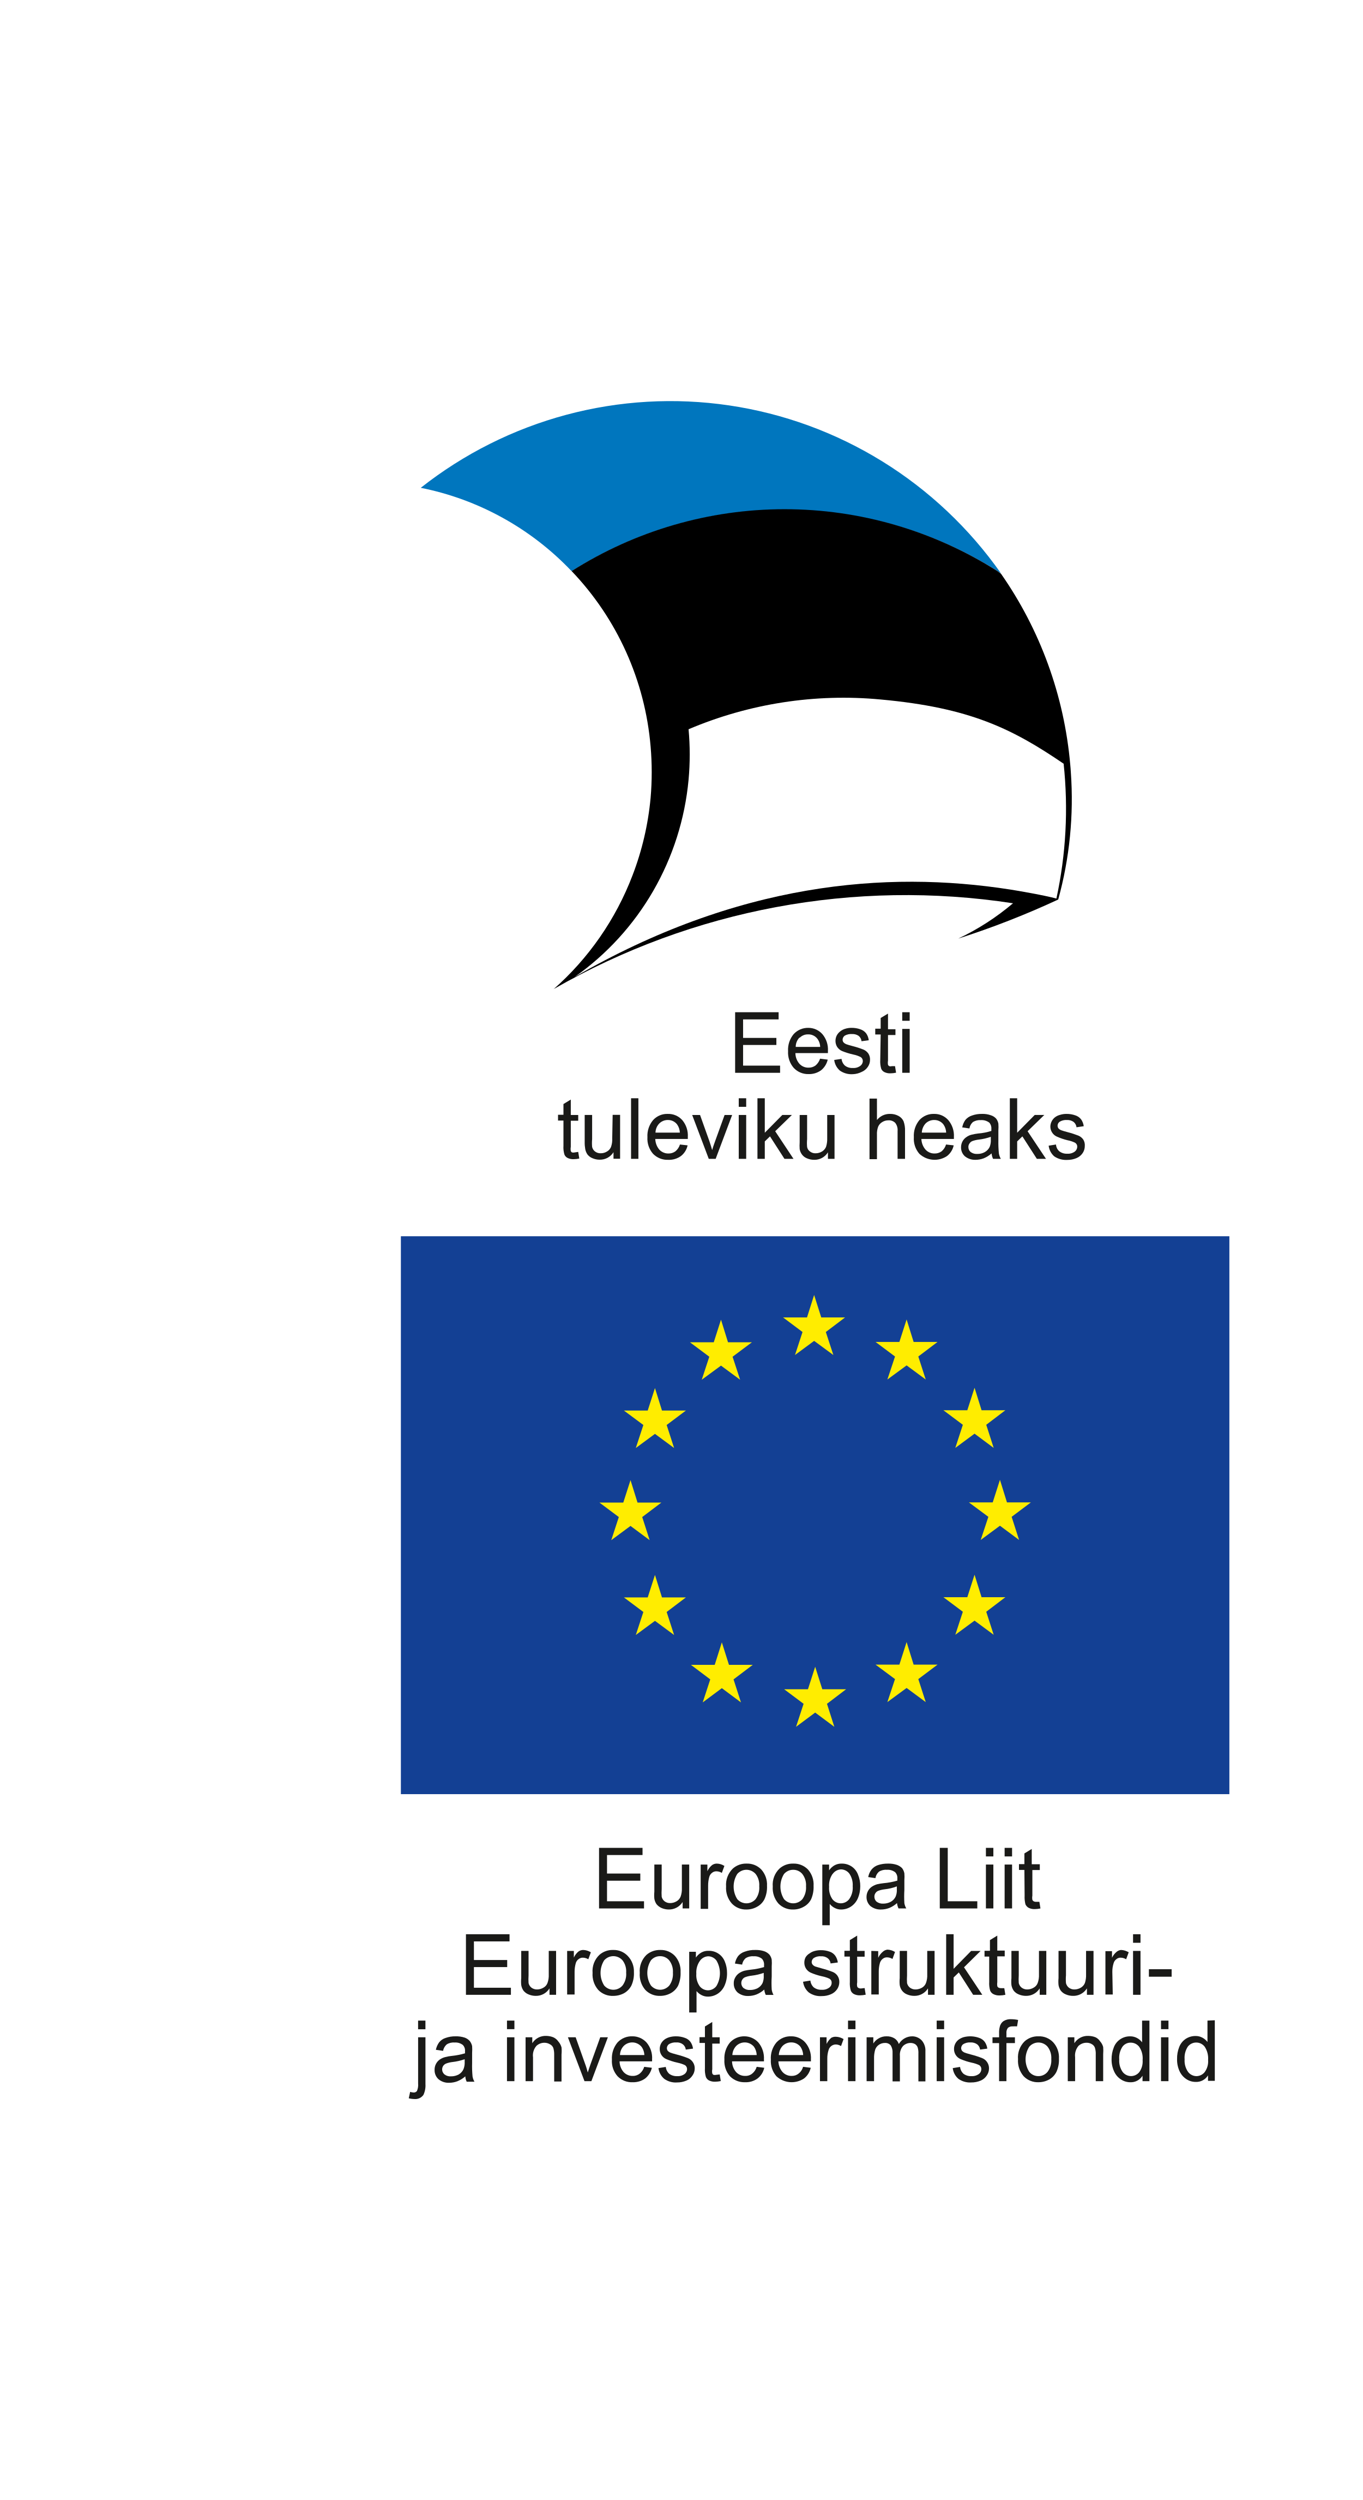 <svg width="102" height="187" viewBox="0 0 102 187" fill="none" xmlns="http://www.w3.org/2000/svg">
<g filter="url(#filter0_d)">
<path d="M20 25C20 22.239 22.239 20 25 20H102V167H25C22.239 167 20 164.761 20 162V25Z" fill="white"/>
</g>
<path d="M48.195 142.204H45.427V140.667H47.917V140.131H45.427V138.746H48.084V138.21H44.83V142.741H48.195V142.204Z" fill="#1A1A18"/>
<path d="M49.135 142.428C49.236 142.549 49.364 142.645 49.508 142.708C49.679 142.782 49.864 142.82 50.05 142.82C50.255 142.824 50.458 142.774 50.639 142.676C50.821 142.578 50.974 142.434 51.084 142.26V142.74H51.577V139.458H51.028V141.219C51.038 141.437 51.006 141.654 50.933 141.859C50.873 142.01 50.763 142.134 50.622 142.212C50.482 142.294 50.323 142.338 50.161 142.34C50.01 142.346 49.861 142.301 49.739 142.212C49.628 142.126 49.549 142.005 49.517 141.867C49.503 141.673 49.503 141.478 49.517 141.283V139.458H48.968V141.491C48.951 141.664 48.951 141.838 48.968 142.012C48.992 142.161 49.049 142.303 49.135 142.428Z" fill="#1A1A18"/>
<path d="M52.992 141.028C52.991 140.809 53.02 140.59 53.08 140.379C53.113 140.257 53.186 140.15 53.287 140.075C53.379 140 53.494 139.96 53.613 139.963C53.757 139.966 53.897 140.007 54.019 140.083L54.21 139.563C54.042 139.452 53.846 139.391 53.645 139.387C53.517 139.386 53.392 139.425 53.287 139.499C53.137 139.622 53.017 139.778 52.937 139.955V139.459H52.435V142.773H52.992V141.028Z" fill="#1A1A18"/>
<path d="M55.864 142.821C56.142 142.823 56.417 142.751 56.659 142.613C56.894 142.486 57.086 142.291 57.208 142.052C57.35 141.739 57.416 141.396 57.399 141.052C57.412 140.829 57.38 140.606 57.307 140.396C57.233 140.186 57.118 139.992 56.97 139.827C56.827 139.681 56.656 139.566 56.467 139.49C56.278 139.415 56.075 139.379 55.872 139.387C55.496 139.374 55.129 139.506 54.845 139.755C54.667 139.927 54.529 140.137 54.441 140.37C54.352 140.602 54.317 140.852 54.336 141.1C54.32 141.33 54.349 141.561 54.423 141.78C54.497 141.998 54.613 142.2 54.766 142.372C54.907 142.521 55.078 142.638 55.267 142.715C55.456 142.792 55.66 142.828 55.864 142.821ZM55.172 140.163C55.257 140.065 55.363 139.986 55.482 139.931C55.601 139.877 55.729 139.849 55.86 139.849C55.99 139.849 56.119 139.877 56.237 139.931C56.356 139.986 56.462 140.065 56.548 140.163C56.748 140.426 56.844 140.754 56.818 141.084C56.847 141.426 56.751 141.768 56.548 142.044C56.462 142.143 56.356 142.222 56.237 142.276C56.119 142.33 55.99 142.358 55.86 142.358C55.729 142.358 55.601 142.33 55.482 142.276C55.363 142.222 55.257 142.143 55.172 142.044C54.995 141.763 54.901 141.437 54.901 141.104C54.901 140.771 54.995 140.445 55.172 140.163Z" fill="#1A1A18"/>
<path d="M59.357 142.821C59.636 142.823 59.91 142.751 60.152 142.613C60.387 142.486 60.579 142.291 60.701 142.052C60.837 141.737 60.899 141.395 60.884 141.052C60.898 140.83 60.868 140.607 60.795 140.397C60.723 140.187 60.61 139.993 60.463 139.827C60.319 139.68 60.146 139.565 59.956 139.49C59.765 139.414 59.561 139.379 59.357 139.387C58.983 139.376 58.62 139.507 58.338 139.755C58.158 139.926 58.019 140.136 57.931 140.369C57.843 140.602 57.808 140.852 57.829 141.1C57.797 141.564 57.948 142.021 58.251 142.373C58.394 142.521 58.566 142.637 58.757 142.714C58.947 142.792 59.151 142.828 59.357 142.821ZM58.672 140.163C58.757 140.064 58.862 139.984 58.98 139.93C59.098 139.876 59.227 139.849 59.357 139.851C59.487 139.848 59.616 139.875 59.734 139.929C59.853 139.983 59.958 140.063 60.041 140.163C60.243 140.425 60.343 140.753 60.319 141.084C60.344 141.426 60.248 141.766 60.049 142.044C59.963 142.143 59.857 142.222 59.739 142.276C59.62 142.33 59.491 142.358 59.361 142.358C59.23 142.358 59.102 142.33 58.983 142.276C58.864 142.222 58.758 142.143 58.672 142.044C58.496 141.763 58.402 141.437 58.402 141.104C58.402 140.771 58.496 140.445 58.672 140.163Z" fill="#1A1A18"/>
<path d="M62.094 142.405C62.194 142.529 62.319 142.63 62.46 142.701C62.611 142.783 62.781 142.825 62.953 142.821C63.21 142.82 63.461 142.745 63.677 142.605C63.906 142.455 64.085 142.241 64.194 141.989C64.318 141.701 64.38 141.39 64.377 141.076C64.38 140.78 64.323 140.486 64.21 140.212C64.118 139.964 63.951 139.751 63.733 139.604C63.514 139.458 63.256 139.383 62.993 139.387C62.804 139.38 62.618 139.425 62.452 139.515C62.289 139.607 62.151 139.736 62.046 139.892V139.459H61.537V143.998H62.094V142.405ZM62.317 140.156C62.388 140.055 62.483 139.971 62.592 139.913C62.701 139.855 62.822 139.823 62.945 139.82C63.064 139.822 63.181 139.852 63.287 139.906C63.393 139.96 63.485 140.037 63.558 140.132C63.746 140.409 63.835 140.742 63.812 141.076C63.84 141.42 63.748 141.763 63.55 142.045C63.475 142.143 63.379 142.222 63.268 142.276C63.158 142.33 63.036 142.358 62.913 142.357C62.796 142.356 62.68 142.329 62.574 142.278C62.468 142.227 62.375 142.153 62.301 142.061C62.11 141.788 62.02 141.457 62.046 141.124C62.02 140.781 62.112 140.438 62.309 140.156H62.317Z" fill="#1A1A18"/>
<path d="M66.127 140.852C65.964 140.869 65.802 140.896 65.642 140.932C65.501 140.973 65.367 141.035 65.244 141.116C65.121 141.2 65.021 141.314 64.951 141.446C64.882 141.579 64.846 141.726 64.846 141.876C64.843 142.004 64.866 142.13 64.916 142.248C64.965 142.365 65.039 142.471 65.132 142.557C65.358 142.738 65.64 142.832 65.928 142.821C66.137 142.821 66.345 142.783 66.541 142.709C66.757 142.621 66.956 142.496 67.129 142.341C67.143 142.48 67.18 142.615 67.241 142.741H67.822C67.751 142.62 67.702 142.487 67.678 142.349C67.659 142.021 67.659 141.692 67.678 141.364V140.627C67.692 140.457 67.692 140.286 67.678 140.115C67.652 139.976 67.595 139.845 67.511 139.731C67.401 139.62 67.268 139.536 67.121 139.483C66.903 139.412 66.674 139.379 66.445 139.387C66.194 139.384 65.944 139.422 65.705 139.499C65.515 139.562 65.347 139.679 65.22 139.835C65.093 139.998 65.008 140.191 64.973 140.395L65.514 140.475C65.543 140.285 65.639 140.112 65.785 139.987C65.959 139.881 66.163 139.833 66.366 139.851C66.591 139.832 66.814 139.898 66.994 140.035C67.052 140.1 67.096 140.176 67.124 140.259C67.151 140.341 67.161 140.429 67.153 140.515C67.156 140.563 67.156 140.612 67.153 140.66C66.818 140.758 66.475 140.822 66.127 140.852ZM67.114 141.3C67.127 141.488 67.097 141.677 67.026 141.852C66.948 142.018 66.82 142.156 66.66 142.244C66.486 142.336 66.292 142.383 66.095 142.381C65.919 142.393 65.744 142.342 65.602 142.236C65.548 142.19 65.506 142.132 65.477 142.067C65.448 142.002 65.434 141.931 65.435 141.86C65.433 141.766 65.461 141.673 65.514 141.596C65.565 141.515 65.64 141.453 65.729 141.42C65.886 141.363 66.049 141.326 66.215 141.308C66.522 141.275 66.824 141.202 67.114 141.092V141.3Z" fill="#1A1A18"/>
<path d="M73.136 142.204H70.925V138.21H70.328V142.741H73.136V142.204Z" fill="#1A1A18"/>
<path d="M74.338 138.21H73.781V138.85H74.338V138.21Z" fill="#1A1A18"/>
<path d="M74.338 139.458H73.781V142.74H74.338V139.458Z" fill="#1A1A18"/>
<path d="M75.738 138.21H75.181V138.85H75.738V138.21Z" fill="#1A1A18"/>
<path d="M75.738 139.458H75.181V142.74H75.738V139.458Z" fill="#1A1A18"/>
<path d="M76.677 141.781C76.665 142.002 76.686 142.223 76.74 142.437C76.791 142.546 76.874 142.636 76.979 142.694C77.122 142.765 77.281 142.798 77.44 142.79C77.582 142.788 77.723 142.772 77.862 142.742L77.782 142.245H77.536C77.472 142.248 77.409 142.234 77.353 142.205C77.309 142.18 77.275 142.141 77.257 142.093C77.238 141.993 77.238 141.89 77.257 141.789V139.868H77.814V139.436H77.21V138.291L76.661 138.627V139.428H76.255V139.86H76.661L76.677 141.781Z" fill="#1A1A18"/>
<path d="M38.234 148.672H35.466V147.127H37.956V146.599H35.466V145.206H38.131V144.67H34.869V149.201H38.234V148.672Z" fill="#1A1A18"/>
<path d="M40.088 149.28C40.294 149.285 40.497 149.236 40.679 149.138C40.86 149.04 41.013 148.895 41.122 148.72V149.2H41.615V145.918H41.066V147.679C41.077 147.897 41.044 148.114 40.971 148.319C40.913 148.471 40.803 148.596 40.66 148.672C40.52 148.754 40.361 148.798 40.199 148.8C40.048 148.806 39.9 148.761 39.777 148.672C39.666 148.586 39.587 148.465 39.555 148.327C39.541 148.133 39.541 147.938 39.555 147.743V145.918H39.006V147.951C38.989 148.124 38.989 148.298 39.006 148.471C39.03 148.621 39.087 148.763 39.173 148.888C39.272 149.012 39.4 149.108 39.547 149.168C39.718 149.242 39.902 149.28 40.088 149.28Z" fill="#1A1A18"/>
<path d="M42.999 147.488C42.998 147.268 43.027 147.05 43.087 146.839C43.12 146.717 43.193 146.61 43.294 146.535C43.386 146.46 43.501 146.42 43.62 146.423C43.763 146.426 43.904 146.467 44.026 146.543L44.217 146.023C44.047 145.915 43.852 145.854 43.652 145.847C43.524 145.845 43.398 145.885 43.294 145.959C43.144 146.082 43.024 146.238 42.944 146.415V145.919H42.442V149.177H42.999V147.488Z" fill="#1A1A18"/>
<path d="M45.904 149.281C46.182 149.28 46.455 149.212 46.7 149.081C46.933 148.948 47.124 148.751 47.249 148.512C47.391 148.199 47.456 147.856 47.44 147.512C47.449 147.288 47.413 147.065 47.333 146.856C47.254 146.646 47.133 146.456 46.978 146.295C46.837 146.146 46.666 146.029 46.477 145.952C46.288 145.875 46.084 145.839 45.88 145.847C45.504 145.835 45.138 145.966 44.854 146.215C44.674 146.386 44.535 146.596 44.447 146.829C44.359 147.062 44.324 147.312 44.345 147.56C44.312 148.024 44.464 148.481 44.767 148.833C44.913 148.984 45.091 149.103 45.287 149.18C45.483 149.258 45.694 149.292 45.904 149.281ZM45.212 146.623C45.298 146.525 45.404 146.446 45.522 146.391C45.641 146.337 45.77 146.309 45.9 146.309C46.031 146.309 46.159 146.337 46.278 146.391C46.397 146.446 46.502 146.525 46.588 146.623C46.788 146.886 46.884 147.214 46.859 147.544C46.888 147.886 46.791 148.228 46.588 148.504C46.503 148.604 46.398 148.684 46.279 148.739C46.16 148.794 46.031 148.823 45.9 148.823C45.77 148.823 45.64 148.794 45.522 148.739C45.403 148.684 45.297 148.604 45.212 148.504C45.035 148.223 44.941 147.897 44.941 147.564C44.941 147.231 45.035 146.905 45.212 146.623Z" fill="#1A1A18"/>
<path d="M48.29 148.833C48.433 148.981 48.605 149.097 48.796 149.175C48.986 149.252 49.191 149.288 49.396 149.281C49.673 149.283 49.947 149.214 50.191 149.081C50.429 148.951 50.623 148.753 50.748 148.513C50.883 148.197 50.946 147.855 50.931 147.512C50.944 147.291 50.913 147.07 50.841 146.861C50.768 146.653 50.656 146.46 50.51 146.295C50.367 146.146 50.195 146.029 50.005 145.951C49.814 145.874 49.609 145.838 49.404 145.847C49.028 145.838 48.662 145.969 48.377 146.215C48.2 146.388 48.063 146.598 47.976 146.831C47.889 147.063 47.855 147.312 47.876 147.56C47.841 148.023 47.99 148.48 48.29 148.833ZM48.712 146.623C48.796 146.524 48.901 146.444 49.019 146.39C49.137 146.336 49.266 146.309 49.396 146.311C49.526 146.308 49.655 146.335 49.773 146.389C49.892 146.443 49.996 146.523 50.08 146.623C50.282 146.885 50.382 147.213 50.358 147.544C50.383 147.886 50.287 148.226 50.088 148.505C50.003 148.604 49.897 148.684 49.778 148.739C49.66 148.794 49.53 148.823 49.4 148.823C49.269 148.823 49.14 148.794 49.021 148.739C48.902 148.684 48.797 148.604 48.712 148.505C48.535 148.223 48.441 147.897 48.441 147.564C48.441 147.231 48.535 146.905 48.712 146.623Z" fill="#1A1A18"/>
<path d="M54.408 147.576C54.411 147.28 54.355 146.985 54.241 146.712C54.145 146.468 53.976 146.261 53.758 146.118C53.541 145.975 53.284 145.902 53.024 145.911C52.836 145.903 52.648 145.947 52.483 146.039C52.321 146.131 52.182 146.26 52.077 146.415V145.983H51.576V150.522H52.125V148.921C52.225 149.044 52.35 149.145 52.491 149.217C52.643 149.299 52.812 149.34 52.984 149.337C53.241 149.336 53.492 149.261 53.708 149.121C53.937 148.971 54.117 148.756 54.225 148.505C54.352 148.212 54.414 147.895 54.408 147.576ZM53.613 148.545C53.539 148.644 53.443 148.725 53.332 148.78C53.222 148.836 53.1 148.865 52.976 148.865C52.858 148.863 52.742 148.835 52.636 148.782C52.53 148.73 52.437 148.654 52.364 148.561C52.173 148.288 52.083 147.957 52.109 147.624C52.085 147.279 52.181 146.937 52.38 146.656C52.451 146.554 52.545 146.471 52.654 146.413C52.764 146.354 52.885 146.322 53.008 146.319C53.126 146.323 53.241 146.353 53.345 146.407C53.45 146.461 53.541 146.538 53.613 146.632C53.785 146.921 53.875 147.251 53.875 147.588C53.875 147.925 53.785 148.256 53.613 148.545Z" fill="#1A1A18"/>
<path d="M57.751 148.808C57.731 148.483 57.731 148.157 57.751 147.832V147.087C57.764 146.917 57.764 146.746 57.751 146.575C57.727 146.438 57.669 146.309 57.584 146.199C57.476 146.083 57.343 145.995 57.194 145.943C56.976 145.872 56.747 145.839 56.518 145.847C56.25 145.839 55.982 145.882 55.73 145.975C55.538 146.035 55.367 146.149 55.237 146.303C55.115 146.469 55.034 146.661 54.998 146.863L55.539 146.943C55.568 146.753 55.664 146.58 55.81 146.455C55.984 146.349 56.188 146.301 56.391 146.319C56.615 146.3 56.839 146.366 57.019 146.503C57.077 146.568 57.121 146.644 57.148 146.727C57.176 146.809 57.186 146.897 57.178 146.983C57.181 147.031 57.181 147.079 57.178 147.127C56.856 147.222 56.526 147.287 56.192 147.32C56.029 147.337 55.867 147.364 55.706 147.4C55.565 147.44 55.431 147.502 55.309 147.584C55.189 147.666 55.091 147.776 55.022 147.904C54.944 148.037 54.905 148.19 54.911 148.344C54.907 148.472 54.931 148.598 54.98 148.716C55.03 148.833 55.104 148.939 55.197 149.025C55.422 149.206 55.705 149.3 55.993 149.289C56.202 149.289 56.41 149.251 56.605 149.177C56.821 149.089 57.02 148.964 57.194 148.808C57.207 148.947 57.245 149.083 57.306 149.209H57.886C57.817 149.085 57.771 148.949 57.751 148.808ZM57.154 147.76C57.167 147.951 57.137 148.142 57.067 148.32C56.986 148.483 56.859 148.617 56.701 148.704C56.526 148.795 56.332 148.842 56.136 148.84C55.96 148.853 55.785 148.802 55.643 148.696C55.589 148.65 55.547 148.592 55.518 148.527C55.489 148.462 55.474 148.391 55.476 148.32C55.474 148.226 55.502 148.133 55.555 148.056C55.605 147.975 55.681 147.913 55.77 147.88C55.927 147.823 56.09 147.786 56.255 147.768C56.562 147.733 56.863 147.663 57.154 147.56V147.76Z" fill="#1A1A18"/>
<path d="M60.288 146.391C60.224 146.514 60.191 146.652 60.192 146.791C60.189 146.946 60.23 147.099 60.312 147.231C60.397 147.37 60.521 147.478 60.669 147.544C60.941 147.662 61.224 147.753 61.513 147.816C61.708 147.853 61.898 147.915 62.078 148C62.128 148.03 62.17 148.074 62.198 148.126C62.226 148.178 62.239 148.237 62.237 148.296C62.238 148.368 62.222 148.438 62.19 148.502C62.158 148.567 62.111 148.622 62.054 148.664C61.89 148.783 61.69 148.84 61.489 148.824C61.279 148.835 61.071 148.773 60.9 148.648C60.755 148.515 60.665 148.332 60.646 148.136L60.097 148.224C60.135 148.536 60.288 148.821 60.526 149.024C60.809 149.226 61.152 149.322 61.497 149.297C61.732 149.299 61.965 149.253 62.181 149.16C62.371 149.081 62.534 148.947 62.651 148.776C62.753 148.622 62.809 148.441 62.81 148.256C62.817 148.085 62.769 147.917 62.674 147.776C62.584 147.645 62.456 147.545 62.308 147.487C62.049 147.386 61.783 147.3 61.513 147.231L61.02 147.087C60.936 147.057 60.861 147.004 60.805 146.935C60.764 146.879 60.742 146.812 60.741 146.743C60.743 146.685 60.759 146.628 60.787 146.576C60.814 146.525 60.853 146.481 60.9 146.447C61.065 146.346 61.257 146.301 61.449 146.319C61.625 146.307 61.8 146.358 61.942 146.463C62.002 146.511 62.052 146.57 62.089 146.637C62.126 146.705 62.149 146.779 62.157 146.855L62.698 146.783C62.677 146.602 62.611 146.429 62.507 146.279C62.404 146.137 62.259 146.031 62.094 145.975C61.879 145.897 61.653 145.859 61.425 145.863C61.264 145.862 61.103 145.883 60.948 145.927C60.822 145.961 60.704 146.018 60.598 146.095C60.472 146.166 60.365 146.268 60.288 146.391Z" fill="#1A1A18"/>
<path d="M64.433 148.728C64.368 148.731 64.302 148.718 64.243 148.688C64.22 148.676 64.2 148.661 64.184 148.641C64.167 148.622 64.155 148.6 64.147 148.576C64.128 148.475 64.128 148.372 64.147 148.272V146.35H64.704V145.918H64.147V144.773L63.598 145.11V145.91H63.192V146.342H63.598V148.232C63.583 148.453 63.607 148.675 63.67 148.888C63.715 148.998 63.796 149.088 63.901 149.144C64.046 149.216 64.208 149.249 64.37 149.24C64.509 149.238 64.648 149.222 64.784 149.192L64.704 148.696L64.433 148.728Z" fill="#1A1A18"/>
<path d="M65.205 145.918V149.176H65.762V147.463C65.76 147.244 65.79 147.026 65.85 146.815C65.885 146.694 65.958 146.588 66.056 146.511C66.148 146.435 66.264 146.395 66.382 146.399C66.526 146.401 66.666 146.443 66.788 146.519L66.979 145.998C66.81 145.891 66.615 145.83 66.414 145.822C66.287 145.836 66.168 145.889 66.072 145.974C65.922 146.098 65.803 146.254 65.722 146.431V145.934L65.205 145.918Z" fill="#1A1A18"/>
<path d="M69.39 147.679C69.401 147.897 69.368 148.114 69.295 148.319C69.238 148.469 69.131 148.593 68.993 148.672C68.849 148.753 68.688 148.797 68.523 148.8C68.373 148.805 68.224 148.76 68.102 148.672C67.99 148.586 67.911 148.465 67.879 148.327C67.865 148.133 67.865 147.938 67.879 147.743V145.918H67.33V147.951C67.313 148.124 67.313 148.298 67.33 148.471C67.353 148.623 67.414 148.765 67.505 148.888C67.599 149.013 67.725 149.11 67.871 149.168C68.042 149.242 68.226 149.28 68.412 149.28C68.618 149.285 68.821 149.236 69.003 149.138C69.184 149.04 69.337 148.895 69.446 148.72V149.2H69.939V145.918H69.39V147.679Z" fill="#1A1A18"/>
<path d="M71.363 147.904L71.752 147.528L72.826 149.201H73.511L72.142 147.143L73.383 145.919H72.675L71.363 147.255V144.67H70.806V149.201H71.363V147.904Z" fill="#1A1A18"/>
<path d="M74.822 149.248C74.962 149.246 75.1 149.23 75.236 149.2L75.156 148.704H74.918C74.852 148.707 74.786 148.694 74.727 148.664C74.704 148.652 74.684 148.637 74.668 148.617C74.652 148.598 74.639 148.576 74.632 148.552C74.616 148.451 74.616 148.348 74.632 148.248V146.326H75.188V145.894H74.632V144.773L74.082 145.11V145.91H73.677V146.342H74.027V148.232C74.012 148.453 74.036 148.675 74.098 148.888C74.144 148.998 74.225 149.088 74.329 149.144C74.481 149.223 74.652 149.259 74.822 149.248Z" fill="#1A1A18"/>
<path d="M75.69 145.918V147.951C75.674 148.124 75.674 148.298 75.69 148.471C75.715 148.621 75.772 148.763 75.857 148.888C75.954 149.013 76.084 149.11 76.231 149.168C76.402 149.242 76.586 149.28 76.772 149.28C76.978 149.285 77.182 149.236 77.363 149.138C77.544 149.04 77.697 148.895 77.806 148.72V149.2H78.3V145.918H77.751V147.679C77.761 147.897 77.729 148.114 77.655 148.319C77.598 148.471 77.488 148.596 77.345 148.672C77.205 148.754 77.046 148.798 76.884 148.8C76.733 148.806 76.584 148.761 76.462 148.672C76.35 148.586 76.272 148.465 76.239 148.327C76.225 148.133 76.225 147.938 76.239 147.743V145.918H75.69Z" fill="#1A1A18"/>
<path d="M81.34 148.72V149.2H81.833V145.918H81.276V147.679C81.284 147.896 81.255 148.113 81.188 148.319C81.126 148.468 81.017 148.592 80.878 148.672C80.735 148.754 80.573 148.798 80.409 148.8C80.26 148.805 80.115 148.76 79.995 148.672C79.883 148.586 79.805 148.465 79.772 148.327C79.755 148.133 79.755 147.937 79.772 147.743V145.918H79.215V147.951C79.198 148.124 79.198 148.299 79.215 148.471C79.24 148.621 79.297 148.763 79.382 148.888C79.48 149.013 79.609 149.11 79.756 149.168C79.924 149.242 80.106 149.28 80.289 149.28C80.498 149.287 80.704 149.239 80.889 149.141C81.073 149.042 81.228 148.897 81.34 148.72Z" fill="#1A1A18"/>
<path d="M83.241 147.488C83.238 147.268 83.27 147.049 83.336 146.839C83.369 146.717 83.442 146.61 83.543 146.535C83.634 146.458 83.751 146.418 83.869 146.423C84.013 146.425 84.153 146.467 84.275 146.543L84.466 146.023C84.294 145.915 84.096 145.854 83.893 145.847C83.777 145.858 83.667 145.902 83.575 145.975C83.422 146.097 83.3 146.253 83.217 146.431V145.935H82.724V149.177H83.273L83.241 147.488Z" fill="#1A1A18"/>
<path d="M85.349 144.67H84.792V145.31H85.349V144.67Z" fill="#1A1A18"/>
<path d="M85.349 145.918H84.792V149.2H85.349V145.918Z" fill="#1A1A18"/>
<path d="M87.679 147.287H85.977V147.847H87.679V147.287Z" fill="#1A1A18"/>
<path d="M31.29 155.828C31.309 156.022 31.279 156.217 31.202 156.396C31.173 156.433 31.136 156.463 31.093 156.483C31.05 156.502 31.003 156.511 30.956 156.508C30.867 156.504 30.778 156.488 30.693 156.46L30.59 156.941C30.73 156.976 30.875 156.995 31.02 156.997C31.148 157.008 31.278 156.985 31.395 156.93C31.512 156.875 31.613 156.791 31.688 156.685C31.804 156.435 31.856 156.159 31.839 155.884V152.378H31.29V155.828Z" fill="#1A1A18"/>
<path d="M31.837 151.13H31.288V151.778H31.837V151.13Z" fill="#1A1A18"/>
<path d="M35.331 154.291V153.546C35.343 153.376 35.343 153.205 35.331 153.034C35.3 152.897 35.24 152.769 35.156 152.658C35.051 152.542 34.92 152.454 34.774 152.402C34.553 152.331 34.322 152.299 34.09 152.306C33.838 152.301 33.587 152.342 33.35 152.426C33.159 152.484 32.99 152.598 32.864 152.754C32.743 152.921 32.659 153.112 32.618 153.314L33.159 153.394C33.193 153.204 33.291 153.032 33.437 152.906C33.609 152.8 33.81 152.752 34.01 152.77C34.235 152.75 34.46 152.815 34.639 152.954C34.698 153.018 34.743 153.094 34.771 153.176C34.798 153.259 34.808 153.347 34.798 153.434V153.578C34.475 153.673 34.145 153.737 33.811 153.771C33.645 153.786 33.48 153.815 33.318 153.859C33.176 153.894 33.042 153.954 32.92 154.035C32.792 154.123 32.688 154.243 32.618 154.383C32.548 154.523 32.516 154.679 32.522 154.835C32.52 154.963 32.545 155.09 32.596 155.207C32.647 155.325 32.722 155.43 32.817 155.516C33.04 155.699 33.324 155.794 33.612 155.78C33.822 155.78 34.029 155.742 34.225 155.668C34.443 155.58 34.645 155.456 34.822 155.299C34.828 155.439 34.864 155.575 34.925 155.7H35.506C35.435 155.579 35.386 155.446 35.363 155.307C35.331 154.97 35.32 154.63 35.331 154.291ZM34.774 154.219C34.784 154.41 34.752 154.602 34.678 154.779C34.601 154.941 34.476 155.075 34.32 155.163C34.143 155.255 33.947 155.302 33.748 155.299C33.574 155.313 33.401 155.262 33.262 155.155C33.208 155.109 33.164 155.051 33.134 154.987C33.103 154.922 33.088 154.851 33.087 154.779C33.089 154.685 33.117 154.594 33.167 154.515C33.222 154.436 33.3 154.374 33.39 154.339C33.544 154.282 33.704 154.244 33.867 154.227C34.176 154.192 34.48 154.122 34.774 154.019V154.219Z" fill="#1A1A18"/>
<path d="M38.496 152.378H37.94V155.66H38.496V152.378Z" fill="#1A1A18"/>
<path d="M38.496 151.13H37.94V151.77H38.496V151.13Z" fill="#1A1A18"/>
<path d="M41.782 152.691C41.688 152.555 41.559 152.447 41.408 152.378C41.236 152.31 41.053 152.275 40.867 152.274C40.663 152.266 40.46 152.312 40.278 152.407C40.097 152.503 39.943 152.645 39.833 152.819V152.378H39.332V155.66H39.889V153.875C39.868 153.723 39.88 153.567 39.924 153.419C39.968 153.272 40.043 153.135 40.144 153.019C40.309 152.867 40.525 152.784 40.748 152.787C40.885 152.787 41.019 152.823 41.138 152.891C41.262 152.948 41.359 153.051 41.408 153.179C41.456 153.345 41.477 153.518 41.472 153.691V155.684H42.021V153.667C42.038 153.489 42.038 153.309 42.021 153.131C41.975 152.968 41.894 152.818 41.782 152.691Z" fill="#1A1A18"/>
<path d="M44.194 154.387C44.106 154.627 44.042 154.835 43.987 155.011C43.923 154.779 43.859 154.555 43.78 154.347L43.08 152.378H42.499L43.74 155.66H44.257L45.49 152.378H44.918L44.194 154.387Z" fill="#1A1A18"/>
<path d="M47.312 152.305C47.107 152.299 46.903 152.336 46.714 152.415C46.525 152.494 46.354 152.612 46.214 152.762C45.915 153.122 45.764 153.582 45.792 154.05C45.777 154.275 45.806 154.501 45.878 154.714C45.951 154.927 46.065 155.123 46.214 155.291C46.36 155.442 46.536 155.56 46.731 155.637C46.926 155.715 47.134 155.749 47.343 155.739C47.678 155.752 48.008 155.654 48.282 155.459C48.533 155.256 48.709 154.974 48.783 154.659L48.211 154.587C48.15 154.788 48.031 154.967 47.869 155.099C47.721 155.214 47.538 155.274 47.351 155.267C47.224 155.271 47.096 155.247 46.978 155.197C46.86 155.148 46.754 155.073 46.667 154.979C46.476 154.756 46.369 154.473 46.365 154.178H48.799V154.034C48.831 153.575 48.682 153.121 48.386 152.77C48.25 152.62 48.084 152.501 47.898 152.421C47.713 152.341 47.513 152.301 47.312 152.305ZM46.397 153.706C46.401 153.448 46.504 153.202 46.683 153.018C46.772 152.931 46.878 152.864 46.994 152.82C47.11 152.776 47.233 152.756 47.357 152.762C47.481 152.768 47.602 152.8 47.713 152.855C47.825 152.91 47.923 152.987 48.004 153.082C48.137 153.263 48.212 153.481 48.219 153.706H46.397Z" fill="#1A1A18"/>
<path d="M51.464 153.931C51.205 153.829 50.939 153.743 50.669 153.675C50.398 153.603 50.239 153.555 50.183 153.531C50.102 153.5 50.028 153.451 49.968 153.387C49.928 153.327 49.906 153.258 49.905 153.186C49.907 153.128 49.923 153.071 49.95 153.02C49.978 152.969 50.017 152.924 50.064 152.89C50.23 152.793 50.421 152.749 50.613 152.762C50.789 152.75 50.964 152.801 51.106 152.906C51.166 152.954 51.216 153.014 51.252 153.081C51.289 153.148 51.313 153.222 51.321 153.298L51.862 153.226C51.84 153.045 51.775 152.872 51.671 152.722C51.563 152.578 51.413 152.471 51.242 152.418C51.027 152.34 50.801 152.302 50.573 152.306C50.412 152.305 50.251 152.327 50.096 152.37C49.968 152.407 49.848 152.463 49.738 152.538C49.626 152.62 49.533 152.727 49.467 152.85C49.403 152.974 49.37 153.111 49.372 153.25C49.368 153.406 49.41 153.559 49.491 153.691C49.576 153.829 49.701 153.938 49.849 154.003C50.121 154.121 50.403 154.212 50.693 154.275C50.887 154.314 51.077 154.376 51.257 154.459C51.306 154.491 51.347 154.535 51.374 154.587C51.402 154.639 51.417 154.697 51.416 154.755C51.416 154.827 51.399 154.897 51.367 154.961C51.335 155.024 51.29 155.08 51.233 155.124C51.07 155.243 50.87 155.299 50.669 155.284C50.458 155.294 50.25 155.232 50.08 155.108C49.935 154.974 49.844 154.792 49.825 154.595L49.276 154.683C49.314 154.995 49.468 155.281 49.706 155.484C49.985 155.685 50.326 155.782 50.669 155.756C50.906 155.759 51.142 155.712 51.361 155.62C51.55 155.542 51.711 155.408 51.822 155.236C51.93 155.084 51.989 154.902 51.989 154.715C51.995 154.547 51.947 154.382 51.854 154.243C51.761 154.1 51.624 153.99 51.464 153.931Z" fill="#1A1A18"/>
<path d="M53.581 155.188C53.521 155.203 53.458 155.203 53.398 155.188C53.375 155.176 53.355 155.161 53.339 155.141C53.323 155.122 53.31 155.1 53.302 155.076C53.283 154.975 53.283 154.872 53.302 154.772V152.85H53.859V152.378H53.302V151.233L52.753 151.57V152.37H52.348V152.802H52.753V154.691C52.738 154.913 52.763 155.135 52.825 155.348C52.87 155.458 52.952 155.548 53.056 155.604C53.201 155.676 53.363 155.709 53.525 155.7C53.664 155.698 53.803 155.682 53.939 155.652L53.859 155.156L53.581 155.188Z" fill="#1A1A18"/>
<path d="M55.729 152.305C55.525 152.299 55.321 152.336 55.132 152.415C54.943 152.494 54.772 152.612 54.632 152.762C54.333 153.122 54.182 153.582 54.21 154.05C54.18 154.503 54.329 154.949 54.623 155.291C54.772 155.441 54.949 155.559 55.145 155.636C55.341 155.713 55.551 155.748 55.761 155.739C56.094 155.753 56.422 155.655 56.692 155.459C56.948 155.26 57.125 154.977 57.193 154.659L56.628 154.587C56.568 154.788 56.449 154.967 56.286 155.099C56.137 155.216 55.951 155.276 55.761 155.267C55.635 155.27 55.509 155.245 55.392 155.196C55.276 155.146 55.171 155.072 55.085 154.979C54.894 154.756 54.786 154.473 54.783 154.178H57.169C57.173 154.131 57.173 154.082 57.169 154.034C57.196 153.575 57.048 153.123 56.756 152.77C56.625 152.626 56.467 152.51 56.29 152.431C56.114 152.351 55.923 152.308 55.729 152.305ZM54.806 153.706C54.817 153.448 54.922 153.203 55.101 153.018C55.19 152.931 55.296 152.864 55.412 152.82C55.528 152.776 55.651 152.756 55.775 152.762C55.899 152.768 56.02 152.8 56.131 152.855C56.242 152.91 56.341 152.987 56.422 153.082C56.548 153.266 56.62 153.483 56.628 153.706H54.806Z" fill="#1A1A18"/>
<path d="M59.206 152.305C59.002 152.297 58.797 152.333 58.608 152.412C58.418 152.491 58.248 152.61 58.108 152.761C57.806 153.119 57.655 153.581 57.687 154.05C57.657 154.502 57.806 154.948 58.1 155.291C58.377 155.547 58.731 155.702 59.106 155.733C59.481 155.763 59.855 155.667 60.169 155.459C60.425 155.26 60.602 154.976 60.67 154.658L60.097 154.586C60.043 154.79 59.923 154.971 59.755 155.098C59.608 155.214 59.425 155.273 59.238 155.267C59.112 155.269 58.986 155.245 58.87 155.195C58.753 155.145 58.648 155.072 58.562 154.978C58.37 154.755 58.261 154.473 58.252 154.178H60.686C60.686 154.114 60.686 154.066 60.686 154.034C60.714 153.573 60.563 153.12 60.264 152.769C60.132 152.62 59.968 152.501 59.786 152.421C59.603 152.341 59.406 152.301 59.206 152.305ZM58.283 153.706C58.295 153.449 58.396 153.205 58.57 153.017C58.655 152.934 58.756 152.868 58.867 152.824C58.977 152.78 59.095 152.759 59.214 152.761C59.345 152.759 59.474 152.787 59.593 152.842C59.711 152.898 59.816 152.979 59.898 153.081C60.025 153.265 60.097 153.482 60.105 153.706H58.283Z" fill="#1A1A18"/>
<path d="M62.206 152.418C62.06 152.546 61.941 152.701 61.856 152.875V152.378H61.362V155.66H61.911V153.979C61.908 153.759 61.94 153.54 62.007 153.331C62.039 153.213 62.109 153.109 62.205 153.034C62.301 152.959 62.418 152.917 62.54 152.915C62.681 152.916 62.819 152.958 62.938 153.035L63.129 152.514C62.959 152.407 62.764 152.346 62.564 152.338C62.439 152.33 62.315 152.358 62.206 152.418Z" fill="#1A1A18"/>
<path d="M64.019 151.13H63.462V151.77H64.019V151.13Z" fill="#1A1A18"/>
<path d="M64.019 152.378H63.462V155.66H64.019V152.378Z" fill="#1A1A18"/>
<path d="M68.267 152.306C68.064 152.305 67.865 152.359 67.689 152.46C67.513 152.561 67.367 152.706 67.264 152.882C67.207 152.707 67.092 152.557 66.938 152.458C66.758 152.35 66.551 152.297 66.341 152.306C66.137 152.301 65.936 152.353 65.76 152.458C65.595 152.549 65.455 152.681 65.355 152.842V152.378H64.853V155.66H65.41V153.979C65.402 153.746 65.432 153.513 65.498 153.29C65.552 153.142 65.653 153.016 65.784 152.93C65.912 152.847 66.061 152.802 66.214 152.802C66.297 152.795 66.381 152.808 66.459 152.84C66.537 152.872 66.605 152.922 66.659 152.986C66.76 153.155 66.807 153.35 66.795 153.546V155.676H67.344V153.771C67.321 153.504 67.404 153.239 67.574 153.034C67.65 152.959 67.739 152.9 67.838 152.86C67.936 152.82 68.041 152.8 68.147 152.802C68.264 152.801 68.38 152.831 68.481 152.89C68.568 152.948 68.635 153.032 68.672 153.13C68.719 153.286 68.738 153.448 68.728 153.61V155.676H69.253V153.426C69.27 153.136 69.176 152.849 68.991 152.626C68.899 152.525 68.787 152.444 68.662 152.389C68.537 152.334 68.403 152.305 68.267 152.306Z" fill="#1A1A18"/>
<path d="M70.654 151.13H70.097V151.77H70.654V151.13Z" fill="#1A1A18"/>
<path d="M70.654 152.378H70.097V155.66H70.654V152.378Z" fill="#1A1A18"/>
<path d="M73.487 153.931C73.227 153.83 72.961 153.744 72.691 153.675C72.421 153.603 72.261 153.554 72.206 153.53C72.124 153.5 72.051 153.45 71.991 153.386C71.951 153.327 71.929 153.258 71.927 153.186C71.93 153.128 71.945 153.071 71.973 153.02C72.001 152.968 72.039 152.924 72.087 152.89C72.253 152.793 72.444 152.749 72.635 152.762C72.811 152.754 72.985 152.805 73.129 152.906C73.188 152.954 73.238 153.013 73.275 153.081C73.312 153.148 73.335 153.222 73.344 153.298L73.885 153.226C73.863 153.045 73.797 152.872 73.694 152.722C73.586 152.578 73.435 152.471 73.264 152.418C72.893 152.287 72.491 152.27 72.11 152.37C71.986 152.408 71.868 152.465 71.76 152.538C71.646 152.618 71.553 152.725 71.49 152.85C71.426 152.974 71.393 153.111 71.394 153.25C71.391 153.406 71.432 153.559 71.514 153.691C71.599 153.829 71.724 153.938 71.872 154.003C72.143 154.121 72.426 154.212 72.715 154.275C72.91 154.314 73.099 154.376 73.28 154.459C73.329 154.491 73.369 154.535 73.397 154.587C73.425 154.638 73.439 154.696 73.439 154.755C73.438 154.827 73.421 154.897 73.389 154.96C73.358 155.024 73.312 155.08 73.256 155.123C73.092 155.241 72.892 155.298 72.691 155.284C72.481 155.294 72.273 155.232 72.102 155.107C71.958 154.974 71.867 154.792 71.848 154.595L71.299 154.683C71.334 154.994 71.485 155.28 71.721 155.484C72.003 155.684 72.346 155.78 72.691 155.756C72.929 155.758 73.164 155.712 73.383 155.62C73.572 155.542 73.733 155.408 73.845 155.236C73.953 155.084 74.011 154.902 74.012 154.715C74.017 154.547 73.97 154.382 73.876 154.243C73.783 154.1 73.647 153.99 73.487 153.931Z" fill="#1A1A18"/>
<path d="M75.427 151.674C75.527 151.591 75.656 151.551 75.785 151.562C75.894 151.555 76.003 151.555 76.111 151.562L76.191 151.082C76.021 151.045 75.847 151.026 75.674 151.026C75.476 151.012 75.279 151.06 75.109 151.162C74.964 151.259 74.862 151.408 74.822 151.578C74.778 151.74 74.759 151.907 74.767 152.074V152.379H74.273V152.811H74.767V155.661H75.316V152.811H75.952V152.379H75.316V152.082C75.301 151.937 75.341 151.791 75.427 151.674Z" fill="#1A1A18"/>
<path d="M77.71 152.305C77.334 152.293 76.968 152.424 76.684 152.673C76.506 152.846 76.369 153.056 76.283 153.289C76.196 153.521 76.162 153.77 76.183 154.018C76.15 154.482 76.302 154.94 76.604 155.291C76.747 155.439 76.919 155.556 77.11 155.633C77.3 155.71 77.505 155.747 77.71 155.739C77.988 155.741 78.261 155.672 78.506 155.539C78.741 155.409 78.932 155.211 79.055 154.971C79.196 154.66 79.262 154.319 79.246 153.978C79.26 153.755 79.229 153.532 79.155 153.321C79.081 153.111 78.966 152.918 78.816 152.753C78.674 152.604 78.502 152.487 78.311 152.409C78.121 152.332 77.916 152.296 77.71 152.305ZM78.394 154.963C78.311 155.064 78.207 155.145 78.088 155.201C77.97 155.256 77.841 155.284 77.71 155.283C77.579 155.285 77.45 155.258 77.331 155.202C77.213 155.147 77.108 155.065 77.026 154.963C76.845 154.683 76.748 154.356 76.748 154.022C76.748 153.688 76.845 153.361 77.026 153.081C77.111 152.983 77.216 152.904 77.334 152.85C77.452 152.796 77.581 152.768 77.71 152.768C77.84 152.768 77.968 152.796 78.086 152.85C78.204 152.904 78.309 152.983 78.394 153.081C78.597 153.343 78.696 153.671 78.673 154.002C78.699 154.346 78.6 154.687 78.394 154.963Z" fill="#1A1A18"/>
<path d="M82.334 152.69C82.247 152.556 82.126 152.448 81.984 152.378C81.811 152.31 81.628 152.275 81.443 152.274C81.237 152.265 81.032 152.31 80.849 152.406C80.666 152.501 80.512 152.643 80.4 152.818V152.378H79.907V155.66H80.456V153.875C80.437 153.722 80.45 153.567 80.494 153.419C80.538 153.272 80.612 153.135 80.711 153.018C80.879 152.866 81.097 152.783 81.323 152.786C81.458 152.785 81.59 152.821 81.705 152.89C81.812 152.947 81.894 153.041 81.936 153.154C81.987 153.32 82.009 153.493 82 153.666V155.66H82.556V153.642C82.57 153.464 82.57 153.285 82.556 153.106C82.516 152.952 82.439 152.809 82.334 152.69Z" fill="#1A1A18"/>
<path d="M85.468 152.755C85.369 152.622 85.241 152.512 85.094 152.435C84.933 152.347 84.752 152.303 84.569 152.307C84.309 152.303 84.054 152.378 83.837 152.523C83.615 152.668 83.445 152.881 83.352 153.131C83.238 153.416 83.181 153.721 83.185 154.028C83.18 154.334 83.242 154.637 83.368 154.916C83.474 155.165 83.651 155.377 83.877 155.524C84.089 155.667 84.338 155.743 84.593 155.741C84.774 155.748 84.953 155.706 85.112 155.62C85.272 155.534 85.406 155.407 85.5 155.252V155.661H86.017V151.13H85.468V152.755ZM85.261 154.98C85.187 155.074 85.092 155.149 84.985 155.201C84.877 155.253 84.76 155.28 84.641 155.28C84.522 155.28 84.404 155.253 84.297 155.201C84.189 155.149 84.095 155.074 84.02 154.98C83.826 154.706 83.733 154.372 83.758 154.036C83.729 153.697 83.816 153.358 84.004 153.075C84.076 152.98 84.169 152.904 84.275 152.853C84.382 152.801 84.499 152.776 84.617 152.779C84.74 152.778 84.861 152.806 84.972 152.86C85.082 152.914 85.178 152.993 85.253 153.091C85.45 153.382 85.54 153.733 85.508 154.084C85.533 154.402 85.446 154.72 85.261 154.98Z" fill="#1A1A18"/>
<path d="M87.442 151.13H86.885V151.77H87.442V151.13Z" fill="#1A1A18"/>
<path d="M87.442 152.378H86.885V155.66H87.442V152.378Z" fill="#1A1A18"/>
<path d="M90.361 151.129V152.73C90.261 152.597 90.134 152.488 89.987 152.41C89.826 152.321 89.645 152.277 89.462 152.282C89.202 152.28 88.947 152.355 88.73 152.498C88.51 152.646 88.34 152.858 88.245 153.107C88.133 153.392 88.079 153.697 88.086 154.003C88.078 154.309 88.138 154.612 88.261 154.892C88.37 155.139 88.546 155.35 88.77 155.5C88.981 155.643 89.231 155.718 89.486 155.716C89.668 155.724 89.848 155.682 90.009 155.597C90.17 155.511 90.305 155.384 90.401 155.228V155.636H90.91V151.105L90.361 151.129ZM90.154 154.98C90.081 155.073 89.988 155.149 89.882 155.201C89.776 155.254 89.66 155.282 89.541 155.284C89.42 155.284 89.3 155.255 89.191 155.201C89.082 155.147 88.987 155.069 88.913 154.972C88.719 154.697 88.626 154.363 88.65 154.027C88.622 153.688 88.709 153.349 88.897 153.067C88.972 152.974 89.067 152.899 89.174 152.848C89.281 152.796 89.399 152.77 89.518 152.77C89.641 152.77 89.762 152.797 89.872 152.851C89.983 152.906 90.079 152.985 90.154 153.083C90.345 153.376 90.434 153.725 90.409 154.075C90.434 154.398 90.344 154.719 90.154 154.98Z" fill="#1A1A18"/>
<path d="M92 92.464H30V134.193H92V92.464Z" fill="#134094"/>
<path fill-rule="evenodd" clip-rule="evenodd" d="M59.493 101.348L60.925 100.291L62.365 101.348L61.8 99.627L63.24 98.538H61.458L60.925 96.857L60.392 98.538H58.602L60.057 99.627L59.493 101.348Z" fill="#FFED00"/>
<path fill-rule="evenodd" clip-rule="evenodd" d="M61.537 126.346L61.004 124.665L60.463 126.346H58.681L60.137 127.435L59.572 129.156L61.004 128.091L62.436 129.156L61.887 127.435L63.319 126.346H61.537Z" fill="#FFED00"/>
<path fill-rule="evenodd" clip-rule="evenodd" d="M68.371 124.506L67.846 122.817L67.305 124.506H65.522L66.978 125.587L66.406 127.308L67.846 126.251L69.278 127.308L68.721 125.587L70.161 124.506H68.371Z" fill="#FFED00"/>
<path fill-rule="evenodd" clip-rule="evenodd" d="M67.846 98.689L67.305 100.37H65.522L66.978 101.459L66.406 103.18L67.846 102.124L69.278 103.18L68.721 101.459L70.161 100.37H68.371L67.846 98.689Z" fill="#FFED00"/>
<path fill-rule="evenodd" clip-rule="evenodd" d="M71.49 108.296L72.93 107.231L74.362 108.296L73.805 106.567L75.237 105.478H73.455L72.93 103.797L72.389 105.478H70.599L72.055 106.567L71.49 108.296Z" fill="#FFED00"/>
<path fill-rule="evenodd" clip-rule="evenodd" d="M73.455 119.462L72.93 117.781L72.389 119.462H70.599L72.055 120.551L71.49 122.272L72.93 121.215L74.362 122.272L73.805 120.551L75.237 119.462H73.455Z" fill="#FFED00"/>
<path fill-rule="evenodd" clip-rule="evenodd" d="M77.146 112.371H75.356L74.831 110.682L74.29 112.371H72.508L73.964 113.451L73.391 115.18L74.831 114.116L76.263 115.18L75.706 113.451L77.146 112.371Z" fill="#FFED00"/>
<path fill-rule="evenodd" clip-rule="evenodd" d="M52.515 103.197L53.955 102.14L55.387 103.197L54.822 101.476L56.27 100.395H54.48L53.955 98.706L53.414 100.395H51.632L53.08 101.476L52.515 103.197Z" fill="#FFED00"/>
<path fill-rule="evenodd" clip-rule="evenodd" d="M49.014 103.82L48.472 105.501H46.69L48.146 106.582L47.581 108.303L49.014 107.246L50.446 108.303L49.889 106.582L51.329 105.501H49.539L49.014 103.82Z" fill="#FFED00"/>
<path fill-rule="evenodd" clip-rule="evenodd" d="M47.184 114.131L48.617 115.196L48.06 113.467L49.492 112.386H47.709L47.184 110.705L46.643 112.386H44.861L46.309 113.467L45.744 115.196L47.184 114.131Z" fill="#FFED00"/>
<path fill-rule="evenodd" clip-rule="evenodd" d="M49.539 119.478L49.014 117.797L48.472 119.478H46.69L48.146 120.567L47.581 122.288L49.014 121.231L50.446 122.288L49.889 120.567L51.329 119.478H49.539Z" fill="#FFED00"/>
<path fill-rule="evenodd" clip-rule="evenodd" d="M54.552 124.521L54.019 122.84L53.486 124.521H51.704L53.152 125.609L52.587 127.331L54.019 126.266L55.451 127.331L54.894 125.609L56.334 124.521H54.552Z" fill="#FFED00"/>
<path fill-rule="evenodd" clip-rule="evenodd" d="M61.497 38.255C66.166 38.675 70.67 40.203 74.64 42.713L74.91 42.889C72.542 39.517 69.517 36.664 66.019 34.504C62.521 32.344 58.624 30.921 54.563 30.322C50.502 29.723 46.363 29.961 42.396 31.02C38.43 32.08 34.718 33.939 31.487 36.486C35.799 37.344 39.742 39.522 42.777 42.721C48.355 39.193 54.938 37.623 61.497 38.255Z" fill="#0076BE"/>
<path fill-rule="evenodd" clip-rule="evenodd" d="M80.137 57.77C80.137 57.674 80.097 57.258 80.09 57.17C79.639 52.042 77.853 47.124 74.91 42.913L74.64 42.713C69.869 39.689 64.346 38.085 58.708 38.085C53.07 38.085 47.547 39.689 42.777 42.713C46.185 46.274 48.272 50.907 48.688 55.833C48.799 57.111 48.799 58.397 48.688 59.675C48.505 61.66 48.05 63.611 47.335 65.471C46.08 68.758 44.045 71.688 41.408 74.004L41.456 73.964C51.864 67.999 63.968 65.743 75.809 67.56C74.563 68.615 73.186 69.503 71.712 70.201C74.263 69.385 76.761 68.409 79.191 67.28C80.045 64.188 80.365 60.971 80.137 57.77Z" fill="black"/>
<path fill-rule="evenodd" clip-rule="evenodd" d="M79.597 57.121C75.754 54.504 72.588 52.927 65.905 52.318C61.004 51.855 56.065 52.619 51.529 54.544C51.644 55.8 51.644 57.065 51.529 58.322C51.256 61.256 50.352 64.096 48.879 66.644C47.407 69.191 45.4 71.386 43 73.075C55.172 66.039 66.239 65.07 75.619 66.535C76.24 66.631 78.173 66.967 79.056 67.207C79.774 63.896 79.957 60.491 79.597 57.121Z" fill="white"/>
<path d="M58.378 79.703H55.609V78.158H58.1V77.63H55.609V76.245H58.267V75.709H55.013V80.24H58.378V79.703Z" fill="#1A1A18"/>
<path d="M60.502 80.336C60.837 80.348 61.167 80.25 61.441 80.055C61.693 79.853 61.87 79.571 61.943 79.255L61.37 79.183C61.307 79.383 61.188 79.561 61.028 79.695C60.877 79.803 60.695 79.859 60.511 79.855C60.383 79.859 60.255 79.835 60.137 79.786C60.02 79.736 59.913 79.661 59.826 79.567C59.633 79.346 59.526 79.061 59.524 78.767H61.958V78.615C61.988 78.155 61.84 77.702 61.545 77.35C61.413 77.202 61.253 77.084 61.073 77.002C60.894 76.921 60.699 76.879 60.502 76.878C60.296 76.872 60.091 76.91 59.9 76.99C59.709 77.07 59.538 77.19 59.397 77.342C59.098 77.698 58.947 78.157 58.975 78.623C58.948 79.078 59.099 79.527 59.397 79.871C59.538 80.022 59.71 80.142 59.901 80.222C60.091 80.302 60.296 80.341 60.502 80.336ZM59.842 77.622C59.925 77.537 60.024 77.471 60.134 77.427C60.243 77.382 60.361 77.362 60.479 77.366C60.61 77.362 60.74 77.389 60.858 77.445C60.977 77.5 61.081 77.583 61.163 77.686C61.297 77.864 61.372 78.079 61.378 78.302H59.548C59.547 78.172 59.572 78.042 59.621 77.921C59.67 77.8 59.742 77.69 59.834 77.598L59.842 77.622Z" fill="#1A1A18"/>
<path d="M64.982 78.798C64.89 78.667 64.763 78.564 64.616 78.502C64.356 78.4 64.09 78.314 63.82 78.246C63.55 78.174 63.39 78.126 63.335 78.102C63.253 78.071 63.179 78.022 63.12 77.958C63.079 77.902 63.057 77.835 63.056 77.766C63.057 77.706 63.072 77.647 63.1 77.595C63.128 77.542 63.167 77.496 63.215 77.462C63.383 77.368 63.574 77.326 63.764 77.341C63.939 77.331 64.112 77.379 64.258 77.478C64.379 77.577 64.456 77.721 64.472 77.878L65.013 77.806C64.993 77.621 64.928 77.445 64.822 77.293C64.712 77.152 64.563 77.046 64.393 76.989C64.179 76.912 63.952 76.874 63.724 76.877C63.563 76.875 63.401 76.9 63.247 76.949C63.117 76.987 62.996 77.05 62.889 77.133C62.777 77.216 62.685 77.322 62.619 77.445C62.555 77.572 62.522 77.712 62.523 77.854C62.522 78.009 62.564 78.161 62.642 78.294C62.731 78.43 62.855 78.538 63.001 78.606C63.274 78.717 63.556 78.805 63.844 78.87C64.04 78.909 64.23 78.974 64.409 79.062C64.458 79.094 64.499 79.138 64.527 79.19C64.555 79.242 64.569 79.3 64.568 79.359C64.568 79.429 64.551 79.498 64.519 79.561C64.487 79.623 64.441 79.677 64.385 79.719C64.221 79.838 64.021 79.895 63.82 79.879C63.609 79.893 63.4 79.831 63.231 79.703C63.088 79.572 62.998 79.392 62.977 79.198L62.428 79.279C62.466 79.59 62.619 79.876 62.857 80.079C63.14 80.273 63.479 80.366 63.82 80.343C64.05 80.336 64.275 80.278 64.48 80.175C64.667 80.098 64.828 79.967 64.942 79.799C65.05 79.644 65.109 79.46 65.109 79.271C65.117 79.104 65.072 78.939 64.982 78.798Z" fill="#1A1A18"/>
<path d="M65.873 79.279C65.859 79.5 65.883 79.722 65.945 79.935C65.99 80.042 66.072 80.13 66.175 80.183C66.321 80.255 66.483 80.288 66.645 80.279C66.784 80.277 66.922 80.261 67.058 80.231L66.979 79.743H66.732C66.673 79.762 66.609 79.762 66.549 79.743C66.506 79.721 66.472 79.684 66.454 79.639C66.436 79.538 66.436 79.435 66.454 79.335V77.413H67.011V76.981H66.454V75.812L65.905 76.141V76.941H65.499V77.373H65.905L65.873 79.279Z" fill="#1A1A18"/>
<path d="M68.076 76.957H67.519V80.239H68.076V76.957Z" fill="#1A1A18"/>
<path d="M68.076 75.709H67.519V76.349H68.076V75.709Z" fill="#1A1A18"/>
<path d="M43.001 86.196C42.938 86.212 42.873 86.212 42.81 86.196C42.767 86.174 42.733 86.137 42.715 86.091C42.696 85.988 42.696 85.882 42.715 85.779V83.826H43.271V83.394H42.715V82.241L42.166 82.577V83.378H41.76V83.81H42.166V85.699C42.15 85.918 42.175 86.138 42.237 86.348C42.28 86.459 42.362 86.55 42.468 86.604C42.613 86.676 42.775 86.709 42.937 86.7C43.076 86.698 43.215 86.682 43.351 86.652L43.271 86.156L43.001 86.196Z" fill="#1A1A18"/>
<path d="M45.816 85.138C45.828 85.355 45.798 85.572 45.728 85.778C45.668 85.928 45.559 86.052 45.418 86.13C45.279 86.215 45.119 86.26 44.957 86.258C44.806 86.265 44.657 86.22 44.535 86.13C44.422 86.047 44.343 85.924 44.312 85.786C44.294 85.592 44.294 85.396 44.312 85.202V83.393H43.755V85.426C43.752 85.598 43.766 85.769 43.795 85.938C43.821 86.085 43.878 86.224 43.962 86.347C44.059 86.472 44.189 86.569 44.336 86.627C44.507 86.701 44.691 86.74 44.877 86.739C45.083 86.743 45.286 86.694 45.468 86.596C45.649 86.497 45.802 86.354 45.911 86.178V86.667H46.405V83.385H45.848L45.816 85.138Z" fill="#1A1A18"/>
<path d="M47.774 82.144H47.225V86.675H47.774V82.144Z" fill="#1A1A18"/>
<path d="M49.977 83.314C49.772 83.306 49.568 83.342 49.379 83.421C49.189 83.5 49.019 83.619 48.879 83.77C48.576 84.127 48.422 84.589 48.45 85.059C48.436 85.283 48.465 85.508 48.538 85.721C48.61 85.934 48.724 86.13 48.871 86.299C49.019 86.45 49.197 86.568 49.393 86.646C49.589 86.723 49.799 86.758 50.009 86.748C50.347 86.763 50.68 86.664 50.956 86.467C51.212 86.269 51.389 85.985 51.457 85.667L50.884 85.603C50.822 85.804 50.703 85.982 50.542 86.115C50.391 86.223 50.21 86.279 50.025 86.275C49.897 86.278 49.77 86.254 49.653 86.204C49.535 86.154 49.428 86.081 49.341 85.987C49.152 85.763 49.046 85.48 49.038 85.187H51.473V85.043C51.502 84.583 51.354 84.13 51.059 83.778C50.923 83.626 50.756 83.506 50.569 83.426C50.382 83.346 50.18 83.307 49.977 83.314ZM49.054 84.714C49.059 84.457 49.161 84.21 49.341 84.026C49.426 83.942 49.527 83.877 49.638 83.833C49.748 83.789 49.866 83.767 49.985 83.77C50.117 83.768 50.247 83.796 50.366 83.853C50.484 83.91 50.588 83.994 50.669 84.098C50.797 84.278 50.869 84.493 50.876 84.714H49.054Z" fill="#1A1A18"/>
<path d="M53.501 85.395C53.414 85.635 53.342 85.843 53.294 86.019C53.231 85.787 53.159 85.571 53.088 85.355L52.388 83.394H51.799L53.04 86.675H53.557L54.79 83.394H54.225L53.501 85.395Z" fill="#1A1A18"/>
<path d="M55.841 83.394H55.284V86.675H55.841V83.394Z" fill="#1A1A18"/>
<path d="M55.841 82.144H55.284V82.785H55.841V82.144Z" fill="#1A1A18"/>
<path d="M59.261 83.393H58.545L57.233 84.722V82.144H56.684V86.675H57.233V85.371L57.622 84.994L58.704 86.675H59.381L58.012 84.61L59.261 83.393Z" fill="#1A1A18"/>
<path d="M61.904 85.139C61.912 85.356 61.882 85.572 61.816 85.779C61.754 85.927 61.645 86.051 61.506 86.131C61.364 86.216 61.201 86.26 61.036 86.259C60.888 86.266 60.742 86.221 60.623 86.131C60.564 86.092 60.514 86.041 60.476 85.982C60.438 85.923 60.412 85.857 60.4 85.787C60.382 85.593 60.382 85.397 60.4 85.203V83.394H59.843V85.427C59.831 85.6 59.831 85.774 59.843 85.947C59.868 86.095 59.928 86.235 60.018 86.355C60.112 86.481 60.239 86.578 60.384 86.635C60.555 86.71 60.739 86.748 60.925 86.748C61.131 86.753 61.334 86.704 61.516 86.605C61.697 86.507 61.85 86.363 61.959 86.187V86.675H62.452V83.394H61.904V85.139Z" fill="#1A1A18"/>
<path d="M67.226 83.458C67.032 83.357 66.816 83.307 66.598 83.314C66.412 83.31 66.228 83.35 66.06 83.428C65.892 83.508 65.744 83.624 65.627 83.77V82.169H65.07V86.7H65.627V84.875C65.616 84.671 65.646 84.466 65.715 84.274C65.777 84.126 65.886 84.002 66.025 83.922C66.164 83.836 66.324 83.792 66.487 83.794C66.58 83.788 66.674 83.802 66.762 83.835C66.849 83.868 66.929 83.919 66.996 83.986C67.128 84.159 67.191 84.377 67.171 84.594V86.676H67.728V84.594C67.738 84.344 67.7 84.094 67.616 83.858C67.534 83.685 67.397 83.544 67.226 83.458Z" fill="#1A1A18"/>
<path d="M69.906 83.314C69.701 83.306 69.497 83.342 69.308 83.421C69.118 83.5 68.948 83.619 68.808 83.77C68.508 84.129 68.357 84.59 68.387 85.059C68.356 85.511 68.505 85.957 68.8 86.299C69.077 86.555 69.431 86.711 69.806 86.741C70.181 86.772 70.555 86.675 70.869 86.467C71.125 86.269 71.302 85.985 71.37 85.667L70.797 85.603C70.738 85.803 70.622 85.981 70.463 86.115C70.31 86.224 70.126 86.28 69.938 86.275C69.812 86.278 69.686 86.254 69.57 86.204C69.453 86.154 69.348 86.08 69.262 85.987C69.07 85.764 68.961 85.481 68.952 85.187H71.386C71.386 85.123 71.386 85.075 71.386 85.043C71.413 84.582 71.262 84.129 70.965 83.778C70.832 83.628 70.668 83.51 70.486 83.429C70.303 83.349 70.106 83.31 69.906 83.314ZM68.984 84.714C68.995 84.458 69.096 84.214 69.27 84.026C69.355 83.942 69.456 83.877 69.567 83.833C69.677 83.789 69.795 83.767 69.914 83.77C70.046 83.768 70.176 83.796 70.295 83.853C70.413 83.91 70.517 83.994 70.599 84.098C70.727 84.278 70.799 84.493 70.805 84.714H68.984Z" fill="#1A1A18"/>
<path d="M74.713 85.299V84.555C74.726 84.384 74.726 84.213 74.713 84.042C74.688 83.905 74.631 83.776 74.546 83.666C74.44 83.55 74.305 83.465 74.156 83.418C73.939 83.34 73.71 83.305 73.48 83.314C73.228 83.309 72.977 83.35 72.74 83.434C72.548 83.494 72.376 83.608 72.246 83.762C72.126 83.929 72.045 84.12 72.008 84.323L72.549 84.403C72.578 84.212 72.674 84.039 72.819 83.914C72.995 83.812 73.197 83.765 73.4 83.778C73.625 83.763 73.847 83.828 74.029 83.962C74.087 84.027 74.131 84.103 74.158 84.186C74.185 84.268 74.195 84.356 74.188 84.442C74.191 84.49 74.191 84.539 74.188 84.587C73.868 84.689 73.536 84.754 73.201 84.779C73.038 84.798 72.876 84.827 72.716 84.867C72.572 84.9 72.437 84.963 72.318 85.051C72.199 85.13 72.101 85.237 72.032 85.363C71.958 85.501 71.919 85.655 71.92 85.811C71.917 85.938 71.941 86.063 71.99 86.179C72.04 86.295 72.113 86.399 72.207 86.484C72.432 86.665 72.714 86.759 73.002 86.748C73.212 86.748 73.419 86.71 73.615 86.636C73.831 86.548 74.03 86.424 74.204 86.268C74.218 86.409 74.255 86.547 74.315 86.676H74.896C74.826 86.552 74.778 86.416 74.752 86.276C74.719 85.951 74.706 85.625 74.713 85.299ZM74.148 85.227C74.16 85.418 74.13 85.609 74.06 85.787C73.98 85.95 73.852 86.084 73.694 86.172C73.522 86.267 73.327 86.314 73.129 86.308C72.953 86.32 72.779 86.269 72.636 86.164C72.583 86.118 72.54 86.062 72.512 85.998C72.483 85.935 72.468 85.865 72.469 85.795C72.465 85.701 72.493 85.608 72.549 85.531C72.599 85.448 72.674 85.383 72.764 85.347C72.92 85.29 73.083 85.253 73.249 85.235C73.555 85.2 73.857 85.13 74.148 85.027V85.227Z" fill="#1A1A18"/>
<path d="M78.149 83.393H77.433L76.12 84.722V82.144H75.571V86.675H76.12V85.371L76.51 84.994L77.592 86.675H78.276L76.9 84.61L78.149 83.393Z" fill="#1A1A18"/>
<path d="M81.069 85.235C80.977 85.104 80.85 85.001 80.703 84.939C80.443 84.838 80.178 84.752 79.908 84.683C79.637 84.611 79.478 84.562 79.422 84.538C79.341 84.508 79.267 84.459 79.207 84.394C79.167 84.335 79.145 84.266 79.144 84.194C79.144 84.136 79.159 84.078 79.187 84.026C79.215 83.975 79.254 83.931 79.303 83.898C79.466 83.802 79.655 83.757 79.844 83.77C80.022 83.76 80.199 83.811 80.345 83.914C80.466 84.014 80.543 84.158 80.56 84.314L81.101 84.234C81.079 84.053 81.014 83.88 80.91 83.73C80.8 83.588 80.651 83.481 80.481 83.426C80.264 83.348 80.034 83.31 79.804 83.314C79.642 83.313 79.481 83.338 79.327 83.386C79.202 83.418 79.083 83.472 78.977 83.546C78.864 83.627 78.772 83.734 78.707 83.858C78.642 83.981 78.606 84.119 78.603 84.258C78.602 84.414 78.646 84.567 78.73 84.699C78.815 84.837 78.94 84.946 79.088 85.011C79.345 85.126 79.611 85.217 79.884 85.283C80.079 85.319 80.269 85.381 80.449 85.467C80.501 85.498 80.544 85.543 80.573 85.596C80.603 85.65 80.617 85.71 80.616 85.771C80.614 85.841 80.596 85.91 80.564 85.972C80.533 86.034 80.488 86.089 80.433 86.131C80.269 86.249 80.069 86.306 79.868 86.291C79.657 86.303 79.449 86.241 79.279 86.115C79.205 86.052 79.144 85.973 79.1 85.885C79.057 85.797 79.031 85.701 79.025 85.603L78.476 85.691C78.512 86.001 78.663 86.287 78.897 86.492C79.184 86.683 79.524 86.776 79.868 86.756C80.105 86.758 80.341 86.712 80.56 86.62C80.747 86.542 80.907 86.412 81.022 86.243C81.126 86.088 81.182 85.903 81.181 85.715C81.195 85.547 81.156 85.379 81.069 85.235Z" fill="#1A1A18"/>
<defs>
<filter id="filter0_d" x="0" y="0" width="122" height="187" filterUnits="userSpaceOnUse" color-interpolation-filters="sRGB">
<feFlood flood-opacity="0" result="BackgroundImageFix"/>
<feColorMatrix in="SourceAlpha" type="matrix" values="0 0 0 0 0 0 0 0 0 0 0 0 0 0 0 0 0 0 127 0"/>
<feOffset/>
<feGaussianBlur stdDeviation="10"/>
<feColorMatrix type="matrix" values="0 0 0 0 0.554 0 0 0 0 0.554 0 0 0 0 0.554 0 0 0 0.25 0"/>
<feBlend mode="normal" in2="BackgroundImageFix" result="effect1_dropShadow"/>
<feBlend mode="normal" in="SourceGraphic" in2="effect1_dropShadow" result="shape"/>
</filter>
</defs>
</svg>
